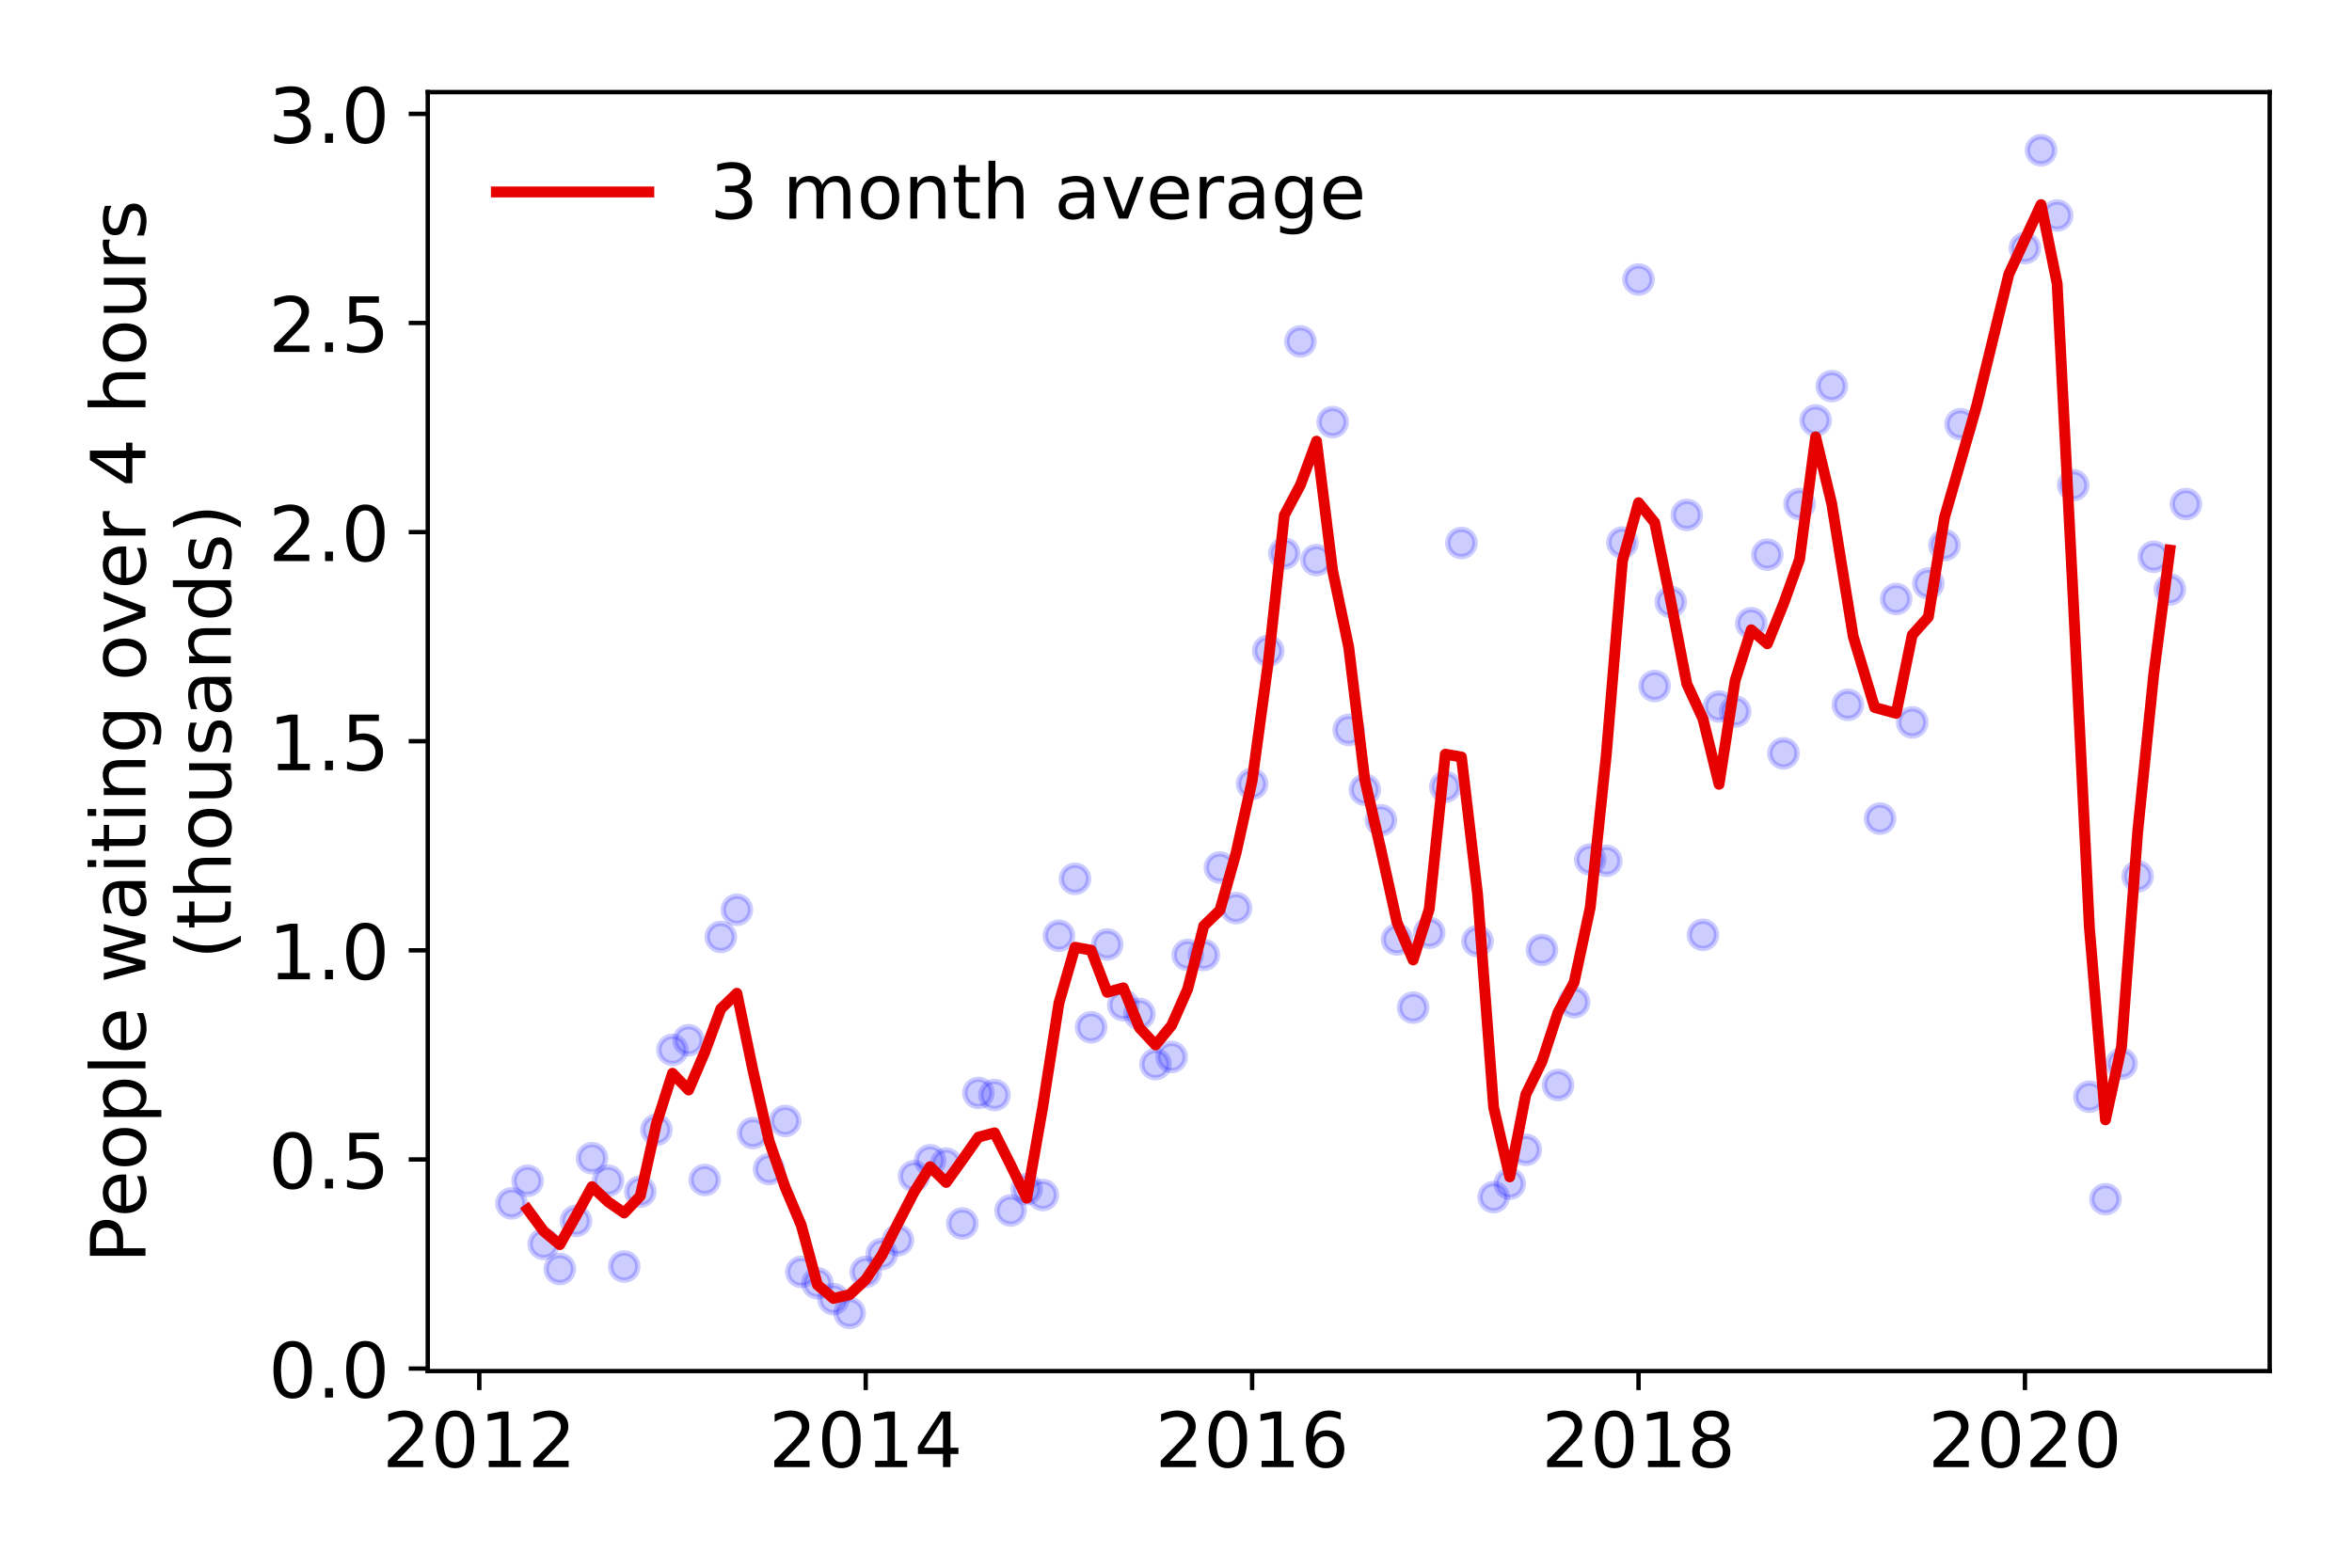 <?xml version="1.0" encoding="utf-8" standalone="no"?>
<!DOCTYPE svg PUBLIC "-//W3C//DTD SVG 1.1//EN"
  "http://www.w3.org/Graphics/SVG/1.1/DTD/svg11.dtd">
<!-- Created with matplotlib (https://matplotlib.org/) -->
<svg height="288pt" version="1.1" viewBox="0 0 432 288" width="432pt" xmlns="http://www.w3.org/2000/svg" xmlns:xlink="http://www.w3.org/1999/xlink">
 <defs>
  <style type="text/css">
*{stroke-linecap:butt;stroke-linejoin:round;}
  </style>
 </defs>
 <g id="figure_1">
  <g id="patch_1">
   <path d="M 0 288 
L 432 288 
L 432 0 
L 0 0 
z
" style="fill:#ffffff;"/>
  </g>
  <g id="axes_1">
   <g id="patch_2">
    <path d="M 78.57 251.88 
L 416.88 251.88 
L 416.88 16.923 
L 78.57 16.923 
z
" style="fill:#ffffff;"/>
   </g>
   <g id="matplotlib.axis_1">
    <g id="xtick_1">
     <g id="line2d_1">
      <defs>
       <path d="M 0 0 
L 0 3.5 
" id="m339532e22d" style="stroke:#000000;stroke-width:0.8;"/>
      </defs>
      <g>
       <use style="stroke:#000000;stroke-width:0.8;" x="88.033" xlink:href="#m339532e22d" y="251.88"/>
      </g>
     </g>
     <g id="text_1">
      <!-- 2012 -->
      <defs>
       <path d="M 19.188 8.297 
L 53.609 8.297 
L 53.609 0 
L 7.328 0 
L 7.328 8.297 
Q 12.938 14.109 22.625 23.891 
Q 32.328 33.688 34.812 36.531 
Q 39.547 41.844 41.422 45.531 
Q 43.312 49.219 43.312 52.781 
Q 43.312 58.594 39.234 62.25 
Q 35.156 65.922 28.609 65.922 
Q 23.969 65.922 18.812 64.312 
Q 13.672 62.703 7.812 59.422 
L 7.812 69.391 
Q 13.766 71.781 18.938 73 
Q 24.125 74.219 28.422 74.219 
Q 39.75 74.219 46.484 68.547 
Q 53.219 62.891 53.219 53.422 
Q 53.219 48.922 51.531 44.891 
Q 49.859 40.875 45.406 35.406 
Q 44.188 33.984 37.641 27.219 
Q 31.109 20.453 19.188 8.297 
z
" id="DejaVuSans-50"/>
       <path d="M 31.781 66.406 
Q 24.172 66.406 20.328 58.906 
Q 16.5 51.422 16.5 36.375 
Q 16.5 21.391 20.328 13.891 
Q 24.172 6.391 31.781 6.391 
Q 39.453 6.391 43.281 13.891 
Q 47.125 21.391 47.125 36.375 
Q 47.125 51.422 43.281 58.906 
Q 39.453 66.406 31.781 66.406 
z
M 31.781 74.219 
Q 44.047 74.219 50.516 64.516 
Q 56.984 54.828 56.984 36.375 
Q 56.984 17.969 50.516 8.266 
Q 44.047 -1.422 31.781 -1.422 
Q 19.531 -1.422 13.062 8.266 
Q 6.594 17.969 6.594 36.375 
Q 6.594 54.828 13.062 64.516 
Q 19.531 74.219 31.781 74.219 
z
" id="DejaVuSans-48"/>
       <path d="M 12.406 8.297 
L 28.516 8.297 
L 28.516 63.922 
L 10.984 60.406 
L 10.984 69.391 
L 28.422 72.906 
L 38.281 72.906 
L 38.281 8.297 
L 54.391 8.297 
L 54.391 0 
L 12.406 0 
z
" id="DejaVuSans-49"/>
      </defs>
      <g transform="translate(70.218 269.518)scale(0.14 -0.14)">
       <use xlink:href="#DejaVuSans-50"/>
       <use x="63.623" xlink:href="#DejaVuSans-48"/>
       <use x="127.246" xlink:href="#DejaVuSans-49"/>
       <use x="190.869" xlink:href="#DejaVuSans-50"/>
      </g>
     </g>
    </g>
    <g id="xtick_2">
     <g id="line2d_2">
      <g>
       <use style="stroke:#000000;stroke-width:0.8;" x="159.007" xlink:href="#m339532e22d" y="251.88"/>
      </g>
     </g>
     <g id="text_2">
      <!-- 2014 -->
      <defs>
       <path d="M 37.797 64.312 
L 12.891 25.391 
L 37.797 25.391 
z
M 35.203 72.906 
L 47.609 72.906 
L 47.609 25.391 
L 58.016 25.391 
L 58.016 17.188 
L 47.609 17.188 
L 47.609 0 
L 37.797 0 
L 37.797 17.188 
L 4.891 17.188 
L 4.891 26.703 
z
" id="DejaVuSans-52"/>
      </defs>
      <g transform="translate(141.192 269.518)scale(0.14 -0.14)">
       <use xlink:href="#DejaVuSans-50"/>
       <use x="63.623" xlink:href="#DejaVuSans-48"/>
       <use x="127.246" xlink:href="#DejaVuSans-49"/>
       <use x="190.869" xlink:href="#DejaVuSans-52"/>
      </g>
     </g>
    </g>
    <g id="xtick_3">
     <g id="line2d_3">
      <g>
       <use style="stroke:#000000;stroke-width:0.8;" x="229.981" xlink:href="#m339532e22d" y="251.88"/>
      </g>
     </g>
     <g id="text_3">
      <!-- 2016 -->
      <defs>
       <path d="M 33.016 40.375 
Q 26.375 40.375 22.484 35.828 
Q 18.609 31.297 18.609 23.391 
Q 18.609 15.531 22.484 10.953 
Q 26.375 6.391 33.016 6.391 
Q 39.656 6.391 43.531 10.953 
Q 47.406 15.531 47.406 23.391 
Q 47.406 31.297 43.531 35.828 
Q 39.656 40.375 33.016 40.375 
z
M 52.594 71.297 
L 52.594 62.312 
Q 48.875 64.062 45.094 64.984 
Q 41.312 65.922 37.594 65.922 
Q 27.828 65.922 22.672 59.328 
Q 17.531 52.734 16.797 39.406 
Q 19.672 43.656 24.016 45.922 
Q 28.375 48.188 33.594 48.188 
Q 44.578 48.188 50.953 41.516 
Q 57.328 34.859 57.328 23.391 
Q 57.328 12.156 50.688 5.359 
Q 44.047 -1.422 33.016 -1.422 
Q 20.359 -1.422 13.672 8.266 
Q 6.984 17.969 6.984 36.375 
Q 6.984 53.656 15.188 63.938 
Q 23.391 74.219 37.203 74.219 
Q 40.922 74.219 44.703 73.484 
Q 48.484 72.75 52.594 71.297 
z
" id="DejaVuSans-54"/>
      </defs>
      <g transform="translate(212.166 269.518)scale(0.14 -0.14)">
       <use xlink:href="#DejaVuSans-50"/>
       <use x="63.623" xlink:href="#DejaVuSans-48"/>
       <use x="127.246" xlink:href="#DejaVuSans-49"/>
       <use x="190.869" xlink:href="#DejaVuSans-54"/>
      </g>
     </g>
    </g>
    <g id="xtick_4">
     <g id="line2d_4">
      <g>
       <use style="stroke:#000000;stroke-width:0.8;" x="300.956" xlink:href="#m339532e22d" y="251.88"/>
      </g>
     </g>
     <g id="text_4">
      <!-- 2018 -->
      <defs>
       <path d="M 31.781 34.625 
Q 24.75 34.625 20.719 30.859 
Q 16.703 27.094 16.703 20.516 
Q 16.703 13.922 20.719 10.156 
Q 24.75 6.391 31.781 6.391 
Q 38.812 6.391 42.859 10.172 
Q 46.922 13.969 46.922 20.516 
Q 46.922 27.094 42.891 30.859 
Q 38.875 34.625 31.781 34.625 
z
M 21.922 38.812 
Q 15.578 40.375 12.031 44.719 
Q 8.5 49.078 8.5 55.328 
Q 8.5 64.062 14.719 69.141 
Q 20.953 74.219 31.781 74.219 
Q 42.672 74.219 48.875 69.141 
Q 55.078 64.062 55.078 55.328 
Q 55.078 49.078 51.531 44.719 
Q 48 40.375 41.703 38.812 
Q 48.828 37.156 52.797 32.312 
Q 56.781 27.484 56.781 20.516 
Q 56.781 9.906 50.312 4.234 
Q 43.844 -1.422 31.781 -1.422 
Q 19.734 -1.422 13.25 4.234 
Q 6.781 9.906 6.781 20.516 
Q 6.781 27.484 10.781 32.312 
Q 14.797 37.156 21.922 38.812 
z
M 18.312 54.391 
Q 18.312 48.734 21.844 45.562 
Q 25.391 42.391 31.781 42.391 
Q 38.141 42.391 41.719 45.562 
Q 45.312 48.734 45.312 54.391 
Q 45.312 60.062 41.719 63.234 
Q 38.141 66.406 31.781 66.406 
Q 25.391 66.406 21.844 63.234 
Q 18.312 60.062 18.312 54.391 
z
" id="DejaVuSans-56"/>
      </defs>
      <g transform="translate(283.141 269.518)scale(0.14 -0.14)">
       <use xlink:href="#DejaVuSans-50"/>
       <use x="63.623" xlink:href="#DejaVuSans-48"/>
       <use x="127.246" xlink:href="#DejaVuSans-49"/>
       <use x="190.869" xlink:href="#DejaVuSans-56"/>
      </g>
     </g>
    </g>
    <g id="xtick_5">
     <g id="line2d_5">
      <g>
       <use style="stroke:#000000;stroke-width:0.8;" x="371.93" xlink:href="#m339532e22d" y="251.88"/>
      </g>
     </g>
     <g id="text_5">
      <!-- 2020 -->
      <g transform="translate(354.115 269.518)scale(0.14 -0.14)">
       <use xlink:href="#DejaVuSans-50"/>
       <use x="63.623" xlink:href="#DejaVuSans-48"/>
       <use x="127.246" xlink:href="#DejaVuSans-50"/>
       <use x="190.869" xlink:href="#DejaVuSans-48"/>
      </g>
     </g>
    </g>
   </g>
   <g id="matplotlib.axis_2">
    <g id="ytick_1">
     <g id="line2d_6">
      <defs>
       <path d="M 0 0 
L -3.5 0 
" id="m3ef7920f64" style="stroke:#000000;stroke-width:0.8;"/>
      </defs>
      <g>
       <use style="stroke:#000000;stroke-width:0.8;" x="78.57" xlink:href="#m3ef7920f64" y="251.419"/>
      </g>
     </g>
     <g id="text_6">
      <!-- 0.0 -->
      <defs>
       <path d="M 10.688 12.406 
L 21 12.406 
L 21 0 
L 10.688 0 
z
" id="DejaVuSans-46"/>
      </defs>
      <g transform="translate(49.306 256.738)scale(0.14 -0.14)">
       <use xlink:href="#DejaVuSans-48"/>
       <use x="63.623" xlink:href="#DejaVuSans-46"/>
       <use x="95.41" xlink:href="#DejaVuSans-48"/>
      </g>
     </g>
    </g>
    <g id="ytick_2">
     <g id="line2d_7">
      <g>
       <use style="stroke:#000000;stroke-width:0.8;" x="78.57" xlink:href="#m3ef7920f64" y="213.002"/>
      </g>
     </g>
     <g id="text_7">
      <!-- 0.5 -->
      <defs>
       <path d="M 10.797 72.906 
L 49.516 72.906 
L 49.516 64.594 
L 19.828 64.594 
L 19.828 46.734 
Q 21.969 47.469 24.109 47.828 
Q 26.266 48.188 28.422 48.188 
Q 40.625 48.188 47.75 41.5 
Q 54.891 34.812 54.891 23.391 
Q 54.891 11.625 47.562 5.094 
Q 40.234 -1.422 26.906 -1.422 
Q 22.312 -1.422 17.547 -0.641 
Q 12.797 0.141 7.719 1.703 
L 7.719 11.625 
Q 12.109 9.234 16.797 8.062 
Q 21.484 6.891 26.703 6.891 
Q 35.156 6.891 40.078 11.328 
Q 45.016 15.766 45.016 23.391 
Q 45.016 31 40.078 35.438 
Q 35.156 39.891 26.703 39.891 
Q 22.75 39.891 18.812 39.016 
Q 14.891 38.141 10.797 36.281 
z
" id="DejaVuSans-53"/>
      </defs>
      <g transform="translate(49.306 218.321)scale(0.14 -0.14)">
       <use xlink:href="#DejaVuSans-48"/>
       <use x="63.623" xlink:href="#DejaVuSans-46"/>
       <use x="95.41" xlink:href="#DejaVuSans-53"/>
      </g>
     </g>
    </g>
    <g id="ytick_3">
     <g id="line2d_8">
      <g>
       <use style="stroke:#000000;stroke-width:0.8;" x="78.57" xlink:href="#m3ef7920f64" y="174.585"/>
      </g>
     </g>
     <g id="text_8">
      <!-- 1.0 -->
      <g transform="translate(49.306 179.904)scale(0.14 -0.14)">
       <use xlink:href="#DejaVuSans-49"/>
       <use x="63.623" xlink:href="#DejaVuSans-46"/>
       <use x="95.41" xlink:href="#DejaVuSans-48"/>
      </g>
     </g>
    </g>
    <g id="ytick_4">
     <g id="line2d_9">
      <g>
       <use style="stroke:#000000;stroke-width:0.8;" x="78.57" xlink:href="#m3ef7920f64" y="136.168"/>
      </g>
     </g>
     <g id="text_9">
      <!-- 1.5 -->
      <g transform="translate(49.306 141.487)scale(0.14 -0.14)">
       <use xlink:href="#DejaVuSans-49"/>
       <use x="63.623" xlink:href="#DejaVuSans-46"/>
       <use x="95.41" xlink:href="#DejaVuSans-53"/>
      </g>
     </g>
    </g>
    <g id="ytick_5">
     <g id="line2d_10">
      <g>
       <use style="stroke:#000000;stroke-width:0.8;" x="78.57" xlink:href="#m3ef7920f64" y="97.752"/>
      </g>
     </g>
     <g id="text_10">
      <!-- 2.0 -->
      <g transform="translate(49.306 103.07)scale(0.14 -0.14)">
       <use xlink:href="#DejaVuSans-50"/>
       <use x="63.623" xlink:href="#DejaVuSans-46"/>
       <use x="95.41" xlink:href="#DejaVuSans-48"/>
      </g>
     </g>
    </g>
    <g id="ytick_6">
     <g id="line2d_11">
      <g>
       <use style="stroke:#000000;stroke-width:0.8;" x="78.57" xlink:href="#m3ef7920f64" y="59.335"/>
      </g>
     </g>
     <g id="text_11">
      <!-- 2.5 -->
      <g transform="translate(49.306 64.654)scale(0.14 -0.14)">
       <use xlink:href="#DejaVuSans-50"/>
       <use x="63.623" xlink:href="#DejaVuSans-46"/>
       <use x="95.41" xlink:href="#DejaVuSans-53"/>
      </g>
     </g>
    </g>
    <g id="ytick_7">
     <g id="line2d_12">
      <g>
       <use style="stroke:#000000;stroke-width:0.8;" x="78.57" xlink:href="#m3ef7920f64" y="20.918"/>
      </g>
     </g>
     <g id="text_12">
      <!-- 3.0 -->
      <defs>
       <path d="M 40.578 39.312 
Q 47.656 37.797 51.625 33 
Q 55.609 28.219 55.609 21.188 
Q 55.609 10.406 48.188 4.484 
Q 40.766 -1.422 27.094 -1.422 
Q 22.516 -1.422 17.656 -0.516 
Q 12.797 0.391 7.625 2.203 
L 7.625 11.719 
Q 11.719 9.328 16.594 8.109 
Q 21.484 6.891 26.812 6.891 
Q 36.078 6.891 40.938 10.547 
Q 45.797 14.203 45.797 21.188 
Q 45.797 27.641 41.281 31.266 
Q 36.766 34.906 28.719 34.906 
L 20.219 34.906 
L 20.219 43.016 
L 29.109 43.016 
Q 36.375 43.016 40.234 45.922 
Q 44.094 48.828 44.094 54.297 
Q 44.094 59.906 40.109 62.906 
Q 36.141 65.922 28.719 65.922 
Q 24.656 65.922 20.016 65.031 
Q 15.375 64.156 9.812 62.312 
L 9.812 71.094 
Q 15.438 72.656 20.344 73.438 
Q 25.25 74.219 29.594 74.219 
Q 40.828 74.219 47.359 69.109 
Q 53.906 64.016 53.906 55.328 
Q 53.906 49.266 50.438 45.094 
Q 46.969 40.922 40.578 39.312 
z
" id="DejaVuSans-51"/>
      </defs>
      <g transform="translate(49.306 26.237)scale(0.14 -0.14)">
       <use xlink:href="#DejaVuSans-51"/>
       <use x="63.623" xlink:href="#DejaVuSans-46"/>
       <use x="95.41" xlink:href="#DejaVuSans-48"/>
      </g>
     </g>
    </g>
    <g id="text_13">
     <!-- People waiting over 4 hours -->
     <defs>
      <path d="M 19.672 64.797 
L 19.672 37.406 
L 32.078 37.406 
Q 38.969 37.406 42.719 40.969 
Q 46.484 44.531 46.484 51.125 
Q 46.484 57.672 42.719 61.234 
Q 38.969 64.797 32.078 64.797 
z
M 9.812 72.906 
L 32.078 72.906 
Q 44.344 72.906 50.609 67.359 
Q 56.891 61.812 56.891 51.125 
Q 56.891 40.328 50.609 34.812 
Q 44.344 29.297 32.078 29.297 
L 19.672 29.297 
L 19.672 0 
L 9.812 0 
z
" id="DejaVuSans-80"/>
      <path d="M 56.203 29.594 
L 56.203 25.203 
L 14.891 25.203 
Q 15.484 15.922 20.484 11.062 
Q 25.484 6.203 34.422 6.203 
Q 39.594 6.203 44.453 7.469 
Q 49.312 8.734 54.109 11.281 
L 54.109 2.781 
Q 49.266 0.734 44.188 -0.344 
Q 39.109 -1.422 33.891 -1.422 
Q 20.797 -1.422 13.156 6.188 
Q 5.516 13.812 5.516 26.812 
Q 5.516 40.234 12.766 48.109 
Q 20.016 56 32.328 56 
Q 43.359 56 49.781 48.891 
Q 56.203 41.797 56.203 29.594 
z
M 47.219 32.234 
Q 47.125 39.594 43.094 43.984 
Q 39.062 48.391 32.422 48.391 
Q 24.906 48.391 20.391 44.141 
Q 15.875 39.891 15.188 32.172 
z
" id="DejaVuSans-101"/>
      <path d="M 30.609 48.391 
Q 23.391 48.391 19.188 42.75 
Q 14.984 37.109 14.984 27.297 
Q 14.984 17.484 19.156 11.844 
Q 23.344 6.203 30.609 6.203 
Q 37.797 6.203 41.984 11.859 
Q 46.188 17.531 46.188 27.297 
Q 46.188 37.016 41.984 42.703 
Q 37.797 48.391 30.609 48.391 
z
M 30.609 56 
Q 42.328 56 49.016 48.375 
Q 55.719 40.766 55.719 27.297 
Q 55.719 13.875 49.016 6.219 
Q 42.328 -1.422 30.609 -1.422 
Q 18.844 -1.422 12.172 6.219 
Q 5.516 13.875 5.516 27.297 
Q 5.516 40.766 12.172 48.375 
Q 18.844 56 30.609 56 
z
" id="DejaVuSans-111"/>
      <path d="M 18.109 8.203 
L 18.109 -20.797 
L 9.078 -20.797 
L 9.078 54.688 
L 18.109 54.688 
L 18.109 46.391 
Q 20.953 51.266 25.266 53.625 
Q 29.594 56 35.594 56 
Q 45.562 56 51.781 48.094 
Q 58.016 40.188 58.016 27.297 
Q 58.016 14.406 51.781 6.484 
Q 45.562 -1.422 35.594 -1.422 
Q 29.594 -1.422 25.266 0.953 
Q 20.953 3.328 18.109 8.203 
z
M 48.688 27.297 
Q 48.688 37.203 44.609 42.844 
Q 40.531 48.484 33.406 48.484 
Q 26.266 48.484 22.188 42.844 
Q 18.109 37.203 18.109 27.297 
Q 18.109 17.391 22.188 11.75 
Q 26.266 6.109 33.406 6.109 
Q 40.531 6.109 44.609 11.75 
Q 48.688 17.391 48.688 27.297 
z
" id="DejaVuSans-112"/>
      <path d="M 9.422 75.984 
L 18.406 75.984 
L 18.406 0 
L 9.422 0 
z
" id="DejaVuSans-108"/>
      <path id="DejaVuSans-32"/>
      <path d="M 4.203 54.688 
L 13.188 54.688 
L 24.422 12.016 
L 35.594 54.688 
L 46.188 54.688 
L 57.422 12.016 
L 68.609 54.688 
L 77.594 54.688 
L 63.281 0 
L 52.688 0 
L 40.922 44.828 
L 29.109 0 
L 18.5 0 
z
" id="DejaVuSans-119"/>
      <path d="M 34.281 27.484 
Q 23.391 27.484 19.188 25 
Q 14.984 22.516 14.984 16.5 
Q 14.984 11.719 18.141 8.906 
Q 21.297 6.109 26.703 6.109 
Q 34.188 6.109 38.703 11.406 
Q 43.219 16.703 43.219 25.484 
L 43.219 27.484 
z
M 52.203 31.203 
L 52.203 0 
L 43.219 0 
L 43.219 8.297 
Q 40.141 3.328 35.547 0.953 
Q 30.953 -1.422 24.312 -1.422 
Q 15.922 -1.422 10.953 3.297 
Q 6 8.016 6 15.922 
Q 6 25.141 12.172 29.828 
Q 18.359 34.516 30.609 34.516 
L 43.219 34.516 
L 43.219 35.406 
Q 43.219 41.609 39.141 45 
Q 35.062 48.391 27.688 48.391 
Q 23 48.391 18.547 47.266 
Q 14.109 46.141 10.016 43.891 
L 10.016 52.203 
Q 14.938 54.109 19.578 55.047 
Q 24.219 56 28.609 56 
Q 40.484 56 46.344 49.844 
Q 52.203 43.703 52.203 31.203 
z
" id="DejaVuSans-97"/>
      <path d="M 9.422 54.688 
L 18.406 54.688 
L 18.406 0 
L 9.422 0 
z
M 9.422 75.984 
L 18.406 75.984 
L 18.406 64.594 
L 9.422 64.594 
z
" id="DejaVuSans-105"/>
      <path d="M 18.312 70.219 
L 18.312 54.688 
L 36.812 54.688 
L 36.812 47.703 
L 18.312 47.703 
L 18.312 18.016 
Q 18.312 11.328 20.141 9.422 
Q 21.969 7.516 27.594 7.516 
L 36.812 7.516 
L 36.812 0 
L 27.594 0 
Q 17.188 0 13.234 3.875 
Q 9.281 7.766 9.281 18.016 
L 9.281 47.703 
L 2.688 47.703 
L 2.688 54.688 
L 9.281 54.688 
L 9.281 70.219 
z
" id="DejaVuSans-116"/>
      <path d="M 54.891 33.016 
L 54.891 0 
L 45.906 0 
L 45.906 32.719 
Q 45.906 40.484 42.875 44.328 
Q 39.844 48.188 33.797 48.188 
Q 26.516 48.188 22.312 43.547 
Q 18.109 38.922 18.109 30.906 
L 18.109 0 
L 9.078 0 
L 9.078 54.688 
L 18.109 54.688 
L 18.109 46.188 
Q 21.344 51.125 25.703 53.562 
Q 30.078 56 35.797 56 
Q 45.219 56 50.047 50.172 
Q 54.891 44.344 54.891 33.016 
z
" id="DejaVuSans-110"/>
      <path d="M 45.406 27.984 
Q 45.406 37.75 41.375 43.109 
Q 37.359 48.484 30.078 48.484 
Q 22.859 48.484 18.828 43.109 
Q 14.797 37.75 14.797 27.984 
Q 14.797 18.266 18.828 12.891 
Q 22.859 7.516 30.078 7.516 
Q 37.359 7.516 41.375 12.891 
Q 45.406 18.266 45.406 27.984 
z
M 54.391 6.781 
Q 54.391 -7.172 48.188 -13.984 
Q 42 -20.797 29.203 -20.797 
Q 24.469 -20.797 20.266 -20.094 
Q 16.062 -19.391 12.109 -17.922 
L 12.109 -9.188 
Q 16.062 -11.328 19.922 -12.344 
Q 23.781 -13.375 27.781 -13.375 
Q 36.625 -13.375 41.016 -8.766 
Q 45.406 -4.156 45.406 5.172 
L 45.406 9.625 
Q 42.625 4.781 38.281 2.391 
Q 33.938 0 27.875 0 
Q 17.828 0 11.672 7.656 
Q 5.516 15.328 5.516 27.984 
Q 5.516 40.672 11.672 48.328 
Q 17.828 56 27.875 56 
Q 33.938 56 38.281 53.609 
Q 42.625 51.219 45.406 46.391 
L 45.406 54.688 
L 54.391 54.688 
z
" id="DejaVuSans-103"/>
      <path d="M 2.984 54.688 
L 12.5 54.688 
L 29.594 8.797 
L 46.688 54.688 
L 56.203 54.688 
L 35.688 0 
L 23.484 0 
z
" id="DejaVuSans-118"/>
      <path d="M 41.109 46.297 
Q 39.594 47.172 37.812 47.578 
Q 36.031 48 33.891 48 
Q 26.266 48 22.188 43.047 
Q 18.109 38.094 18.109 28.812 
L 18.109 0 
L 9.078 0 
L 9.078 54.688 
L 18.109 54.688 
L 18.109 46.188 
Q 20.953 51.172 25.484 53.578 
Q 30.031 56 36.531 56 
Q 37.453 56 38.578 55.875 
Q 39.703 55.766 41.062 55.516 
z
" id="DejaVuSans-114"/>
      <path d="M 54.891 33.016 
L 54.891 0 
L 45.906 0 
L 45.906 32.719 
Q 45.906 40.484 42.875 44.328 
Q 39.844 48.188 33.797 48.188 
Q 26.516 48.188 22.312 43.547 
Q 18.109 38.922 18.109 30.906 
L 18.109 0 
L 9.078 0 
L 9.078 75.984 
L 18.109 75.984 
L 18.109 46.188 
Q 21.344 51.125 25.703 53.562 
Q 30.078 56 35.797 56 
Q 45.219 56 50.047 50.172 
Q 54.891 44.344 54.891 33.016 
z
" id="DejaVuSans-104"/>
      <path d="M 8.5 21.578 
L 8.5 54.688 
L 17.484 54.688 
L 17.484 21.922 
Q 17.484 14.156 20.5 10.266 
Q 23.531 6.391 29.594 6.391 
Q 36.859 6.391 41.078 11.031 
Q 45.312 15.672 45.312 23.688 
L 45.312 54.688 
L 54.297 54.688 
L 54.297 0 
L 45.312 0 
L 45.312 8.406 
Q 42.047 3.422 37.719 1 
Q 33.406 -1.422 27.688 -1.422 
Q 18.266 -1.422 13.375 4.438 
Q 8.5 10.297 8.5 21.578 
z
M 31.109 56 
z
" id="DejaVuSans-117"/>
      <path d="M 44.281 53.078 
L 44.281 44.578 
Q 40.484 46.531 36.375 47.5 
Q 32.281 48.484 27.875 48.484 
Q 21.188 48.484 17.844 46.438 
Q 14.5 44.391 14.5 40.281 
Q 14.5 37.156 16.891 35.375 
Q 19.281 33.594 26.516 31.984 
L 29.594 31.297 
Q 39.156 29.25 43.188 25.516 
Q 47.219 21.781 47.219 15.094 
Q 47.219 7.469 41.188 3.016 
Q 35.156 -1.422 24.609 -1.422 
Q 20.219 -1.422 15.453 -0.562 
Q 10.688 0.297 5.422 2 
L 5.422 11.281 
Q 10.406 8.688 15.234 7.391 
Q 20.062 6.109 24.812 6.109 
Q 31.156 6.109 34.562 8.281 
Q 37.984 10.453 37.984 14.406 
Q 37.984 18.062 35.516 20.016 
Q 33.062 21.969 24.703 23.781 
L 21.578 24.516 
Q 13.234 26.266 9.516 29.906 
Q 5.812 33.547 5.812 39.891 
Q 5.812 47.609 11.281 51.797 
Q 16.75 56 26.812 56 
Q 31.781 56 36.172 55.266 
Q 40.578 54.547 44.281 53.078 
z
" id="DejaVuSans-115"/>
     </defs>
     <g transform="translate(26.717 232.076)rotate(-90)scale(0.14 -0.14)">
      <use xlink:href="#DejaVuSans-80"/>
      <use x="60.256" xlink:href="#DejaVuSans-101"/>
      <use x="121.779" xlink:href="#DejaVuSans-111"/>
      <use x="182.961" xlink:href="#DejaVuSans-112"/>
      <use x="246.438" xlink:href="#DejaVuSans-108"/>
      <use x="274.221" xlink:href="#DejaVuSans-101"/>
      <use x="335.744" xlink:href="#DejaVuSans-32"/>
      <use x="367.531" xlink:href="#DejaVuSans-119"/>
      <use x="449.318" xlink:href="#DejaVuSans-97"/>
      <use x="510.598" xlink:href="#DejaVuSans-105"/>
      <use x="538.381" xlink:href="#DejaVuSans-116"/>
      <use x="577.59" xlink:href="#DejaVuSans-105"/>
      <use x="605.373" xlink:href="#DejaVuSans-110"/>
      <use x="668.752" xlink:href="#DejaVuSans-103"/>
      <use x="732.229" xlink:href="#DejaVuSans-32"/>
      <use x="764.016" xlink:href="#DejaVuSans-111"/>
      <use x="825.197" xlink:href="#DejaVuSans-118"/>
      <use x="884.377" xlink:href="#DejaVuSans-101"/>
      <use x="945.9" xlink:href="#DejaVuSans-114"/>
      <use x="987.014" xlink:href="#DejaVuSans-32"/>
      <use x="1018.801" xlink:href="#DejaVuSans-52"/>
      <use x="1082.424" xlink:href="#DejaVuSans-32"/>
      <use x="1114.211" xlink:href="#DejaVuSans-104"/>
      <use x="1177.59" xlink:href="#DejaVuSans-111"/>
      <use x="1238.771" xlink:href="#DejaVuSans-117"/>
      <use x="1302.15" xlink:href="#DejaVuSans-114"/>
      <use x="1343.264" xlink:href="#DejaVuSans-115"/>
     </g>
     <!-- (thousands) -->
     <defs>
      <path d="M 31 75.875 
Q 24.469 64.656 21.281 53.656 
Q 18.109 42.672 18.109 31.391 
Q 18.109 20.125 21.312 9.062 
Q 24.516 -2 31 -13.188 
L 23.188 -13.188 
Q 15.875 -1.703 12.234 9.375 
Q 8.594 20.453 8.594 31.391 
Q 8.594 42.281 12.203 53.312 
Q 15.828 64.359 23.188 75.875 
z
" id="DejaVuSans-40"/>
      <path d="M 45.406 46.391 
L 45.406 75.984 
L 54.391 75.984 
L 54.391 0 
L 45.406 0 
L 45.406 8.203 
Q 42.578 3.328 38.25 0.953 
Q 33.938 -1.422 27.875 -1.422 
Q 17.969 -1.422 11.734 6.484 
Q 5.516 14.406 5.516 27.297 
Q 5.516 40.188 11.734 48.094 
Q 17.969 56 27.875 56 
Q 33.938 56 38.25 53.625 
Q 42.578 51.266 45.406 46.391 
z
M 14.797 27.297 
Q 14.797 17.391 18.875 11.75 
Q 22.953 6.109 30.078 6.109 
Q 37.203 6.109 41.297 11.75 
Q 45.406 17.391 45.406 27.297 
Q 45.406 37.203 41.297 42.844 
Q 37.203 48.484 30.078 48.484 
Q 22.953 48.484 18.875 42.844 
Q 14.797 37.203 14.797 27.297 
z
" id="DejaVuSans-100"/>
      <path d="M 8.016 75.875 
L 15.828 75.875 
Q 23.141 64.359 26.781 53.312 
Q 30.422 42.281 30.422 31.391 
Q 30.422 20.453 26.781 9.375 
Q 23.141 -1.703 15.828 -13.188 
L 8.016 -13.188 
Q 14.5 -2 17.703 9.062 
Q 20.906 20.125 20.906 31.391 
Q 20.906 42.672 17.703 53.656 
Q 14.5 64.656 8.016 75.875 
z
" id="DejaVuSans-41"/>
     </defs>
     <g transform="translate(42.394 176.226)rotate(-90)scale(0.14 -0.14)">
      <use xlink:href="#DejaVuSans-40"/>
      <use x="39.014" xlink:href="#DejaVuSans-116"/>
      <use x="78.223" xlink:href="#DejaVuSans-104"/>
      <use x="141.602" xlink:href="#DejaVuSans-111"/>
      <use x="202.783" xlink:href="#DejaVuSans-117"/>
      <use x="266.162" xlink:href="#DejaVuSans-115"/>
      <use x="318.262" xlink:href="#DejaVuSans-97"/>
      <use x="379.541" xlink:href="#DejaVuSans-110"/>
      <use x="442.92" xlink:href="#DejaVuSans-100"/>
      <use x="506.396" xlink:href="#DejaVuSans-115"/>
      <use x="558.496" xlink:href="#DejaVuSans-41"/>
     </g>
    </g>
   </g>
   <g id="line2d_13">
    <defs>
     <path d="M 0 2.5 
C 0.663 2.5 1.299 2.237 1.768 1.768 
C 2.237 1.299 2.5 0.663 2.5 0 
C 2.5 -0.663 2.237 -1.299 1.768 -1.768 
C 1.299 -2.237 0.663 -2.5 0 -2.5 
C -0.663 -2.5 -1.299 -2.237 -1.768 -1.768 
C -2.237 -1.299 -2.5 -0.663 -2.5 0 
C -2.5 0.663 -2.237 1.299 -1.768 1.768 
C -1.299 2.237 -0.663 2.5 0 2.5 
z
" id="m8961f62332" style="stroke:#0000ff;stroke-opacity:0.2;"/>
    </defs>
    <g clip-path="url(#pd403a1f8cd)">
     <use style="fill:#0000ff;fill-opacity:0.2;stroke:#0000ff;stroke-opacity:0.2;" x="401.502" xlink:href="#m8961f62332" y="92.604"/>
     <use style="fill:#0000ff;fill-opacity:0.2;stroke:#0000ff;stroke-opacity:0.2;" x="398.545" xlink:href="#m8961f62332" y="108.278"/>
     <use style="fill:#0000ff;fill-opacity:0.2;stroke:#0000ff;stroke-opacity:0.2;" x="395.588" xlink:href="#m8961f62332" y="102.285"/>
     <use style="fill:#0000ff;fill-opacity:0.2;stroke:#0000ff;stroke-opacity:0.2;" x="392.631" xlink:href="#m8961f62332" y="160.986"/>
     <use style="fill:#0000ff;fill-opacity:0.2;stroke:#0000ff;stroke-opacity:0.2;" x="389.673" xlink:href="#m8961f62332" y="195.407"/>
     <use style="fill:#0000ff;fill-opacity:0.2;stroke:#0000ff;stroke-opacity:0.2;" x="386.716" xlink:href="#m8961f62332" y="220.301"/>
     <use style="fill:#0000ff;fill-opacity:0.2;stroke:#0000ff;stroke-opacity:0.2;" x="383.759" xlink:href="#m8961f62332" y="201.477"/>
     <use style="fill:#0000ff;fill-opacity:0.2;stroke:#0000ff;stroke-opacity:0.2;" x="380.801" xlink:href="#m8961f62332" y="89.146"/>
     <use style="fill:#0000ff;fill-opacity:0.2;stroke:#0000ff;stroke-opacity:0.2;" x="377.844" xlink:href="#m8961f62332" y="39.588"/>
     <use style="fill:#0000ff;fill-opacity:0.2;stroke:#0000ff;stroke-opacity:0.2;" x="374.887" xlink:href="#m8961f62332" y="27.602"/>
     <use style="fill:#0000ff;fill-opacity:0.2;stroke:#0000ff;stroke-opacity:0.2;" x="371.93" xlink:href="#m8961f62332" y="45.581"/>
     <use style="fill:#0000ff;fill-opacity:0.2;stroke:#0000ff;stroke-opacity:0.2;" x="360.101" xlink:href="#m8961f62332" y="77.928"/>
     <use style="fill:#0000ff;fill-opacity:0.2;stroke:#0000ff;stroke-opacity:0.2;" x="357.143" xlink:href="#m8961f62332" y="100.133"/>
     <use style="fill:#0000ff;fill-opacity:0.2;stroke:#0000ff;stroke-opacity:0.2;" x="354.186" xlink:href="#m8961f62332" y="107.202"/>
     <use style="fill:#0000ff;fill-opacity:0.2;stroke:#0000ff;stroke-opacity:0.2;" x="351.229" xlink:href="#m8961f62332" y="132.711"/>
     <use style="fill:#0000ff;fill-opacity:0.2;stroke:#0000ff;stroke-opacity:0.2;" x="348.272" xlink:href="#m8961f62332" y="110.045"/>
     <use style="fill:#0000ff;fill-opacity:0.2;stroke:#0000ff;stroke-opacity:0.2;" x="345.314" xlink:href="#m8961f62332" y="150.383"/>
     <use style="fill:#0000ff;fill-opacity:0.2;stroke:#0000ff;stroke-opacity:0.2;" x="339.4" xlink:href="#m8961f62332" y="129.484"/>
     <use style="fill:#0000ff;fill-opacity:0.2;stroke:#0000ff;stroke-opacity:0.2;" x="336.443" xlink:href="#m8961f62332" y="70.937"/>
     <use style="fill:#0000ff;fill-opacity:0.2;stroke:#0000ff;stroke-opacity:0.2;" x="333.485" xlink:href="#m8961f62332" y="77.237"/>
     <use style="fill:#0000ff;fill-opacity:0.2;stroke:#0000ff;stroke-opacity:0.2;" x="330.528" xlink:href="#m8961f62332" y="92.604"/>
     <use style="fill:#0000ff;fill-opacity:0.2;stroke:#0000ff;stroke-opacity:0.2;" x="327.571" xlink:href="#m8961f62332" y="138.397"/>
     <use style="fill:#0000ff;fill-opacity:0.2;stroke:#0000ff;stroke-opacity:0.2;" x="324.614" xlink:href="#m8961f62332" y="101.901"/>
     <use style="fill:#0000ff;fill-opacity:0.2;stroke:#0000ff;stroke-opacity:0.2;" x="321.656" xlink:href="#m8961f62332" y="114.501"/>
     <use style="fill:#0000ff;fill-opacity:0.2;stroke:#0000ff;stroke-opacity:0.2;" x="318.699" xlink:href="#m8961f62332" y="130.713"/>
     <use style="fill:#0000ff;fill-opacity:0.2;stroke:#0000ff;stroke-opacity:0.2;" x="315.742" xlink:href="#m8961f62332" y="129.791"/>
     <use style="fill:#0000ff;fill-opacity:0.2;stroke:#0000ff;stroke-opacity:0.2;" x="312.785" xlink:href="#m8961f62332" y="171.742"/>
     <use style="fill:#0000ff;fill-opacity:0.2;stroke:#0000ff;stroke-opacity:0.2;" x="309.827" xlink:href="#m8961f62332" y="94.601"/>
     <use style="fill:#0000ff;fill-opacity:0.2;stroke:#0000ff;stroke-opacity:0.2;" x="306.87" xlink:href="#m8961f62332" y="110.583"/>
     <use style="fill:#0000ff;fill-opacity:0.2;stroke:#0000ff;stroke-opacity:0.2;" x="303.913" xlink:href="#m8961f62332" y="126.026"/>
     <use style="fill:#0000ff;fill-opacity:0.2;stroke:#0000ff;stroke-opacity:0.2;" x="300.956" xlink:href="#m8961f62332" y="51.344"/>
     <use style="fill:#0000ff;fill-opacity:0.2;stroke:#0000ff;stroke-opacity:0.2;" x="297.998" xlink:href="#m8961f62332" y="99.672"/>
     <use style="fill:#0000ff;fill-opacity:0.2;stroke:#0000ff;stroke-opacity:0.2;" x="295.041" xlink:href="#m8961f62332" y="158.143"/>
     <use style="fill:#0000ff;fill-opacity:0.2;stroke:#0000ff;stroke-opacity:0.2;" x="292.084" xlink:href="#m8961f62332" y="157.912"/>
     <use style="fill:#0000ff;fill-opacity:0.2;stroke:#0000ff;stroke-opacity:0.2;" x="289.127" xlink:href="#m8961f62332" y="184.113"/>
     <use style="fill:#0000ff;fill-opacity:0.2;stroke:#0000ff;stroke-opacity:0.2;" x="286.169" xlink:href="#m8961f62332" y="199.326"/>
     <use style="fill:#0000ff;fill-opacity:0.2;stroke:#0000ff;stroke-opacity:0.2;" x="283.212" xlink:href="#m8961f62332" y="174.508"/>
     <use style="fill:#0000ff;fill-opacity:0.2;stroke:#0000ff;stroke-opacity:0.2;" x="280.255" xlink:href="#m8961f62332" y="211.235"/>
     <use style="fill:#0000ff;fill-opacity:0.2;stroke:#0000ff;stroke-opacity:0.2;" x="277.298" xlink:href="#m8961f62332" y="217.458"/>
     <use style="fill:#0000ff;fill-opacity:0.2;stroke:#0000ff;stroke-opacity:0.2;" x="274.34" xlink:href="#m8961f62332" y="219.917"/>
     <use style="fill:#0000ff;fill-opacity:0.2;stroke:#0000ff;stroke-opacity:0.2;" x="271.383" xlink:href="#m8961f62332" y="172.895"/>
     <use style="fill:#0000ff;fill-opacity:0.2;stroke:#0000ff;stroke-opacity:0.2;" x="268.426" xlink:href="#m8961f62332" y="99.749"/>
     <use style="fill:#0000ff;fill-opacity:0.2;stroke:#0000ff;stroke-opacity:0.2;" x="265.469" xlink:href="#m8961f62332" y="144.543"/>
     <use style="fill:#0000ff;fill-opacity:0.2;stroke:#0000ff;stroke-opacity:0.2;" x="262.511" xlink:href="#m8961f62332" y="171.358"/>
     <use style="fill:#0000ff;fill-opacity:0.2;stroke:#0000ff;stroke-opacity:0.2;" x="259.554" xlink:href="#m8961f62332" y="185.112"/>
     <use style="fill:#0000ff;fill-opacity:0.2;stroke:#0000ff;stroke-opacity:0.2;" x="256.597" xlink:href="#m8961f62332" y="172.588"/>
     <use style="fill:#0000ff;fill-opacity:0.2;stroke:#0000ff;stroke-opacity:0.2;" x="253.64" xlink:href="#m8961f62332" y="150.69"/>
     <use style="fill:#0000ff;fill-opacity:0.2;stroke:#0000ff;stroke-opacity:0.2;" x="250.682" xlink:href="#m8961f62332" y="145.081"/>
     <use style="fill:#0000ff;fill-opacity:0.2;stroke:#0000ff;stroke-opacity:0.2;" x="247.725" xlink:href="#m8961f62332" y="134.094"/>
     <use style="fill:#0000ff;fill-opacity:0.2;stroke:#0000ff;stroke-opacity:0.2;" x="244.768" xlink:href="#m8961f62332" y="77.544"/>
     <use style="fill:#0000ff;fill-opacity:0.2;stroke:#0000ff;stroke-opacity:0.2;" x="241.81" xlink:href="#m8961f62332" y="102.899"/>
     <use style="fill:#0000ff;fill-opacity:0.2;stroke:#0000ff;stroke-opacity:0.2;" x="238.853" xlink:href="#m8961f62332" y="62.715"/>
     <use style="fill:#0000ff;fill-opacity:0.2;stroke:#0000ff;stroke-opacity:0.2;" x="235.896" xlink:href="#m8961f62332" y="101.67"/>
     <use style="fill:#0000ff;fill-opacity:0.2;stroke:#0000ff;stroke-opacity:0.2;" x="232.939" xlink:href="#m8961f62332" y="119.572"/>
     <use style="fill:#0000ff;fill-opacity:0.2;stroke:#0000ff;stroke-opacity:0.2;" x="229.981" xlink:href="#m8961f62332" y="144.005"/>
     <use style="fill:#0000ff;fill-opacity:0.2;stroke:#0000ff;stroke-opacity:0.2;" x="227.024" xlink:href="#m8961f62332" y="166.825"/>
     <use style="fill:#0000ff;fill-opacity:0.2;stroke:#0000ff;stroke-opacity:0.2;" x="224.067" xlink:href="#m8961f62332" y="159.372"/>
     <use style="fill:#0000ff;fill-opacity:0.2;stroke:#0000ff;stroke-opacity:0.2;" x="221.11" xlink:href="#m8961f62332" y="175.43"/>
     <use style="fill:#0000ff;fill-opacity:0.2;stroke:#0000ff;stroke-opacity:0.2;" x="218.152" xlink:href="#m8961f62332" y="175.43"/>
     <use style="fill:#0000ff;fill-opacity:0.2;stroke:#0000ff;stroke-opacity:0.2;" x="215.195" xlink:href="#m8961f62332" y="194.178"/>
     <use style="fill:#0000ff;fill-opacity:0.2;stroke:#0000ff;stroke-opacity:0.2;" x="212.238" xlink:href="#m8961f62332" y="195.484"/>
     <use style="fill:#0000ff;fill-opacity:0.2;stroke:#0000ff;stroke-opacity:0.2;" x="209.281" xlink:href="#m8961f62332" y="186.264"/>
     <use style="fill:#0000ff;fill-opacity:0.2;stroke:#0000ff;stroke-opacity:0.2;" x="206.323" xlink:href="#m8961f62332" y="184.651"/>
     <use style="fill:#0000ff;fill-opacity:0.2;stroke:#0000ff;stroke-opacity:0.2;" x="203.366" xlink:href="#m8961f62332" y="173.51"/>
     <use style="fill:#0000ff;fill-opacity:0.2;stroke:#0000ff;stroke-opacity:0.2;" x="200.409" xlink:href="#m8961f62332" y="188.723"/>
     <use style="fill:#0000ff;fill-opacity:0.2;stroke:#0000ff;stroke-opacity:0.2;" x="197.452" xlink:href="#m8961f62332" y="161.447"/>
     <use style="fill:#0000ff;fill-opacity:0.2;stroke:#0000ff;stroke-opacity:0.2;" x="194.494" xlink:href="#m8961f62332" y="171.896"/>
     <use style="fill:#0000ff;fill-opacity:0.2;stroke:#0000ff;stroke-opacity:0.2;" x="191.537" xlink:href="#m8961f62332" y="219.533"/>
     <use style="fill:#0000ff;fill-opacity:0.2;stroke:#0000ff;stroke-opacity:0.2;" x="188.58" xlink:href="#m8961f62332" y="218.457"/>
     <use style="fill:#0000ff;fill-opacity:0.2;stroke:#0000ff;stroke-opacity:0.2;" x="185.623" xlink:href="#m8961f62332" y="222.376"/>
     <use style="fill:#0000ff;fill-opacity:0.2;stroke:#0000ff;stroke-opacity:0.2;" x="182.665" xlink:href="#m8961f62332" y="201.17"/>
     <use style="fill:#0000ff;fill-opacity:0.2;stroke:#0000ff;stroke-opacity:0.2;" x="179.708" xlink:href="#m8961f62332" y="200.786"/>
     <use style="fill:#0000ff;fill-opacity:0.2;stroke:#0000ff;stroke-opacity:0.2;" x="176.751" xlink:href="#m8961f62332" y="224.758"/>
     <use style="fill:#0000ff;fill-opacity:0.2;stroke:#0000ff;stroke-opacity:0.2;" x="173.794" xlink:href="#m8961f62332" y="213.77"/>
     <use style="fill:#0000ff;fill-opacity:0.2;stroke:#0000ff;stroke-opacity:0.2;" x="170.836" xlink:href="#m8961f62332" y="213.156"/>
     <use style="fill:#0000ff;fill-opacity:0.2;stroke:#0000ff;stroke-opacity:0.2;" x="167.879" xlink:href="#m8961f62332" y="216.075"/>
     <use style="fill:#0000ff;fill-opacity:0.2;stroke:#0000ff;stroke-opacity:0.2;" x="164.922" xlink:href="#m8961f62332" y="227.831"/>
     <use style="fill:#0000ff;fill-opacity:0.2;stroke:#0000ff;stroke-opacity:0.2;" x="161.965" xlink:href="#m8961f62332" y="230.367"/>
     <use style="fill:#0000ff;fill-opacity:0.2;stroke:#0000ff;stroke-opacity:0.2;" x="159.007" xlink:href="#m8961f62332" y="233.67"/>
     <use style="fill:#0000ff;fill-opacity:0.2;stroke:#0000ff;stroke-opacity:0.2;" x="156.05" xlink:href="#m8961f62332" y="241.2"/>
     <use style="fill:#0000ff;fill-opacity:0.2;stroke:#0000ff;stroke-opacity:0.2;" x="153.093" xlink:href="#m8961f62332" y="238.665"/>
     <use style="fill:#0000ff;fill-opacity:0.2;stroke:#0000ff;stroke-opacity:0.2;" x="150.136" xlink:href="#m8961f62332" y="235.745"/>
     <use style="fill:#0000ff;fill-opacity:0.2;stroke:#0000ff;stroke-opacity:0.2;" x="147.178" xlink:href="#m8961f62332" y="233.67"/>
     <use style="fill:#0000ff;fill-opacity:0.2;stroke:#0000ff;stroke-opacity:0.2;" x="144.221" xlink:href="#m8961f62332" y="205.933"/>
     <use style="fill:#0000ff;fill-opacity:0.2;stroke:#0000ff;stroke-opacity:0.2;" x="141.264" xlink:href="#m8961f62332" y="214.769"/>
     <use style="fill:#0000ff;fill-opacity:0.2;stroke:#0000ff;stroke-opacity:0.2;" x="138.307" xlink:href="#m8961f62332" y="208.162"/>
     <use style="fill:#0000ff;fill-opacity:0.2;stroke:#0000ff;stroke-opacity:0.2;" x="135.349" xlink:href="#m8961f62332" y="167.132"/>
     <use style="fill:#0000ff;fill-opacity:0.2;stroke:#0000ff;stroke-opacity:0.2;" x="132.392" xlink:href="#m8961f62332" y="172.127"/>
     <use style="fill:#0000ff;fill-opacity:0.2;stroke:#0000ff;stroke-opacity:0.2;" x="129.435" xlink:href="#m8961f62332" y="216.767"/>
     <use style="fill:#0000ff;fill-opacity:0.2;stroke:#0000ff;stroke-opacity:0.2;" x="126.478" xlink:href="#m8961f62332" y="191.105"/>
     <use style="fill:#0000ff;fill-opacity:0.2;stroke:#0000ff;stroke-opacity:0.2;" x="123.52" xlink:href="#m8961f62332" y="192.872"/>
     <use style="fill:#0000ff;fill-opacity:0.2;stroke:#0000ff;stroke-opacity:0.2;" x="120.563" xlink:href="#m8961f62332" y="207.547"/>
     <use style="fill:#0000ff;fill-opacity:0.2;stroke:#0000ff;stroke-opacity:0.2;" x="117.606" xlink:href="#m8961f62332" y="218.918"/>
     <use style="fill:#0000ff;fill-opacity:0.2;stroke:#0000ff;stroke-opacity:0.2;" x="114.649" xlink:href="#m8961f62332" y="232.672"/>
     <use style="fill:#0000ff;fill-opacity:0.2;stroke:#0000ff;stroke-opacity:0.2;" x="111.691" xlink:href="#m8961f62332" y="216.921"/>
     <use style="fill:#0000ff;fill-opacity:0.2;stroke:#0000ff;stroke-opacity:0.2;" x="108.734" xlink:href="#m8961f62332" y="212.772"/>
     <use style="fill:#0000ff;fill-opacity:0.2;stroke:#0000ff;stroke-opacity:0.2;" x="105.777" xlink:href="#m8961f62332" y="224.297"/>
     <use style="fill:#0000ff;fill-opacity:0.2;stroke:#0000ff;stroke-opacity:0.2;" x="102.819" xlink:href="#m8961f62332" y="233.133"/>
     <use style="fill:#0000ff;fill-opacity:0.2;stroke:#0000ff;stroke-opacity:0.2;" x="99.862" xlink:href="#m8961f62332" y="228.523"/>
     <use style="fill:#0000ff;fill-opacity:0.2;stroke:#0000ff;stroke-opacity:0.2;" x="96.905" xlink:href="#m8961f62332" y="216.921"/>
     <use style="fill:#0000ff;fill-opacity:0.2;stroke:#0000ff;stroke-opacity:0.2;" x="93.948" xlink:href="#m8961f62332" y="221.07"/>
    </g>
   </g>
   <g id="line2d_14">
    <path clip-path="url(#pd403a1f8cd)" d="M 398.545 101.055 
L 395.588 123.849 
L 392.631 152.893 
L 389.673 192.231 
L 386.716 205.729 
L 383.759 170.308 
L 380.801 110.071 
L 377.844 52.112 
L 374.887 37.591 
L 368.972 50.371 
L 363.058 74.548 
L 357.143 95.088 
L 354.186 113.349 
L 351.229 116.653 
L 348.272 131.046 
L 344.329 129.971 
L 340.386 116.934 
L 336.443 92.553 
L 333.485 80.259 
L 330.528 102.746 
L 327.571 110.967 
L 324.614 118.266 
L 321.656 115.705 
L 318.699 125.002 
L 315.742 144.082 
L 312.785 132.045 
L 309.827 125.642 
L 306.87 110.404 
L 303.913 95.984 
L 300.956 92.348 
L 297.998 103.053 
L 295.041 138.576 
L 292.084 166.723 
L 289.127 180.45 
L 286.169 185.982 
L 283.212 195.023 
L 280.255 201.067 
L 277.298 216.204 
L 274.34 203.424 
L 271.383 164.187 
L 268.426 139.063 
L 265.469 138.55 
L 262.511 167.004 
L 259.554 176.352 
L 256.597 169.463 
L 253.64 156.12 
L 250.682 143.288 
L 247.725 118.906 
L 244.768 104.846 
L 241.81 81.053 
L 238.853 89.095 
L 235.896 94.653 
L 232.939 121.749 
L 229.981 143.468 
L 227.024 156.734 
L 224.067 167.209 
L 221.11 170.078 
L 218.152 181.68 
L 215.195 188.364 
L 212.238 191.975 
L 209.281 188.8 
L 206.323 181.475 
L 203.366 182.294 
L 200.409 174.56 
L 197.452 174.022 
L 194.494 184.292 
L 191.537 203.295 
L 188.58 220.122 
L 185.623 214.001 
L 182.665 208.11 
L 179.708 208.904 
L 176.751 213.105 
L 173.794 217.228 
L 170.836 214.334 
L 167.879 219.021 
L 164.922 224.758 
L 161.965 230.623 
L 159.007 235.079 
L 156.05 237.845 
L 153.093 238.537 
L 150.136 236.027 
L 147.178 225.116 
L 144.221 218.124 
L 141.264 209.621 
L 138.307 196.688 
L 135.349 182.474 
L 132.392 185.342 
L 129.435 193.333 
L 126.478 200.248 
L 123.52 197.174 
L 120.563 206.446 
L 117.606 219.712 
L 114.649 222.837 
L 111.691 220.788 
L 108.734 217.996 
L 105.777 223.4 
L 102.819 228.651 
L 99.862 226.192 
L 96.905 222.171 
" style="fill:none;stroke:#e60000;stroke-linecap:square;stroke-width:2;"/>
   </g>
   <g id="patch_3">
    <path d="M 78.57 251.88 
L 78.57 16.923 
" style="fill:none;stroke:#000000;stroke-linecap:square;stroke-linejoin:miter;stroke-width:0.8;"/>
   </g>
   <g id="patch_4">
    <path d="M 416.88 251.88 
L 416.88 16.923 
" style="fill:none;stroke:#000000;stroke-linecap:square;stroke-linejoin:miter;stroke-width:0.8;"/>
   </g>
   <g id="patch_5">
    <path d="M 78.57 251.88 
L 416.88 251.88 
" style="fill:none;stroke:#000000;stroke-linecap:square;stroke-linejoin:miter;stroke-width:0.8;"/>
   </g>
   <g id="patch_6">
    <path d="M 78.57 16.923 
L 416.88 16.923 
" style="fill:none;stroke:#000000;stroke-linecap:square;stroke-linejoin:miter;stroke-width:0.8;"/>
   </g>
   <g id="legend_1">
    <g id="line2d_15">
     <path d="M 91.17 35.26 
L 119.17 35.26 
" style="fill:none;stroke:#e60000;stroke-linecap:square;stroke-width:2;"/>
    </g>
    <g id="line2d_16"/>
    <g id="text_14">
     <!-- 3 month average -->
     <defs>
      <path d="M 52 44.188 
Q 55.375 50.25 60.062 53.125 
Q 64.75 56 71.094 56 
Q 79.641 56 84.281 50.016 
Q 88.922 44.047 88.922 33.016 
L 88.922 0 
L 79.891 0 
L 79.891 32.719 
Q 79.891 40.578 77.094 44.375 
Q 74.312 48.188 68.609 48.188 
Q 61.625 48.188 57.562 43.547 
Q 53.516 38.922 53.516 30.906 
L 53.516 0 
L 44.484 0 
L 44.484 32.719 
Q 44.484 40.625 41.703 44.406 
Q 38.922 48.188 33.109 48.188 
Q 26.219 48.188 22.156 43.531 
Q 18.109 38.875 18.109 30.906 
L 18.109 0 
L 9.078 0 
L 9.078 54.688 
L 18.109 54.688 
L 18.109 46.188 
Q 21.188 51.219 25.484 53.609 
Q 29.781 56 35.688 56 
Q 41.656 56 45.828 52.969 
Q 50 49.953 52 44.188 
z
" id="DejaVuSans-109"/>
     </defs>
     <g transform="translate(130.37 40.16)scale(0.14 -0.14)">
      <use xlink:href="#DejaVuSans-51"/>
      <use x="63.623" xlink:href="#DejaVuSans-32"/>
      <use x="95.41" xlink:href="#DejaVuSans-109"/>
      <use x="192.822" xlink:href="#DejaVuSans-111"/>
      <use x="254.004" xlink:href="#DejaVuSans-110"/>
      <use x="317.383" xlink:href="#DejaVuSans-116"/>
      <use x="356.592" xlink:href="#DejaVuSans-104"/>
      <use x="419.971" xlink:href="#DejaVuSans-32"/>
      <use x="451.758" xlink:href="#DejaVuSans-97"/>
      <use x="513.037" xlink:href="#DejaVuSans-118"/>
      <use x="572.217" xlink:href="#DejaVuSans-101"/>
      <use x="633.74" xlink:href="#DejaVuSans-114"/>
      <use x="674.854" xlink:href="#DejaVuSans-97"/>
      <use x="736.133" xlink:href="#DejaVuSans-103"/>
      <use x="799.609" xlink:href="#DejaVuSans-101"/>
     </g>
    </g>
   </g>
  </g>
 </g>
 <defs>
  <clipPath id="pd403a1f8cd">
   <rect height="234.957" width="338.31" x="78.57" y="16.923"/>
  </clipPath>
 </defs>
</svg>
